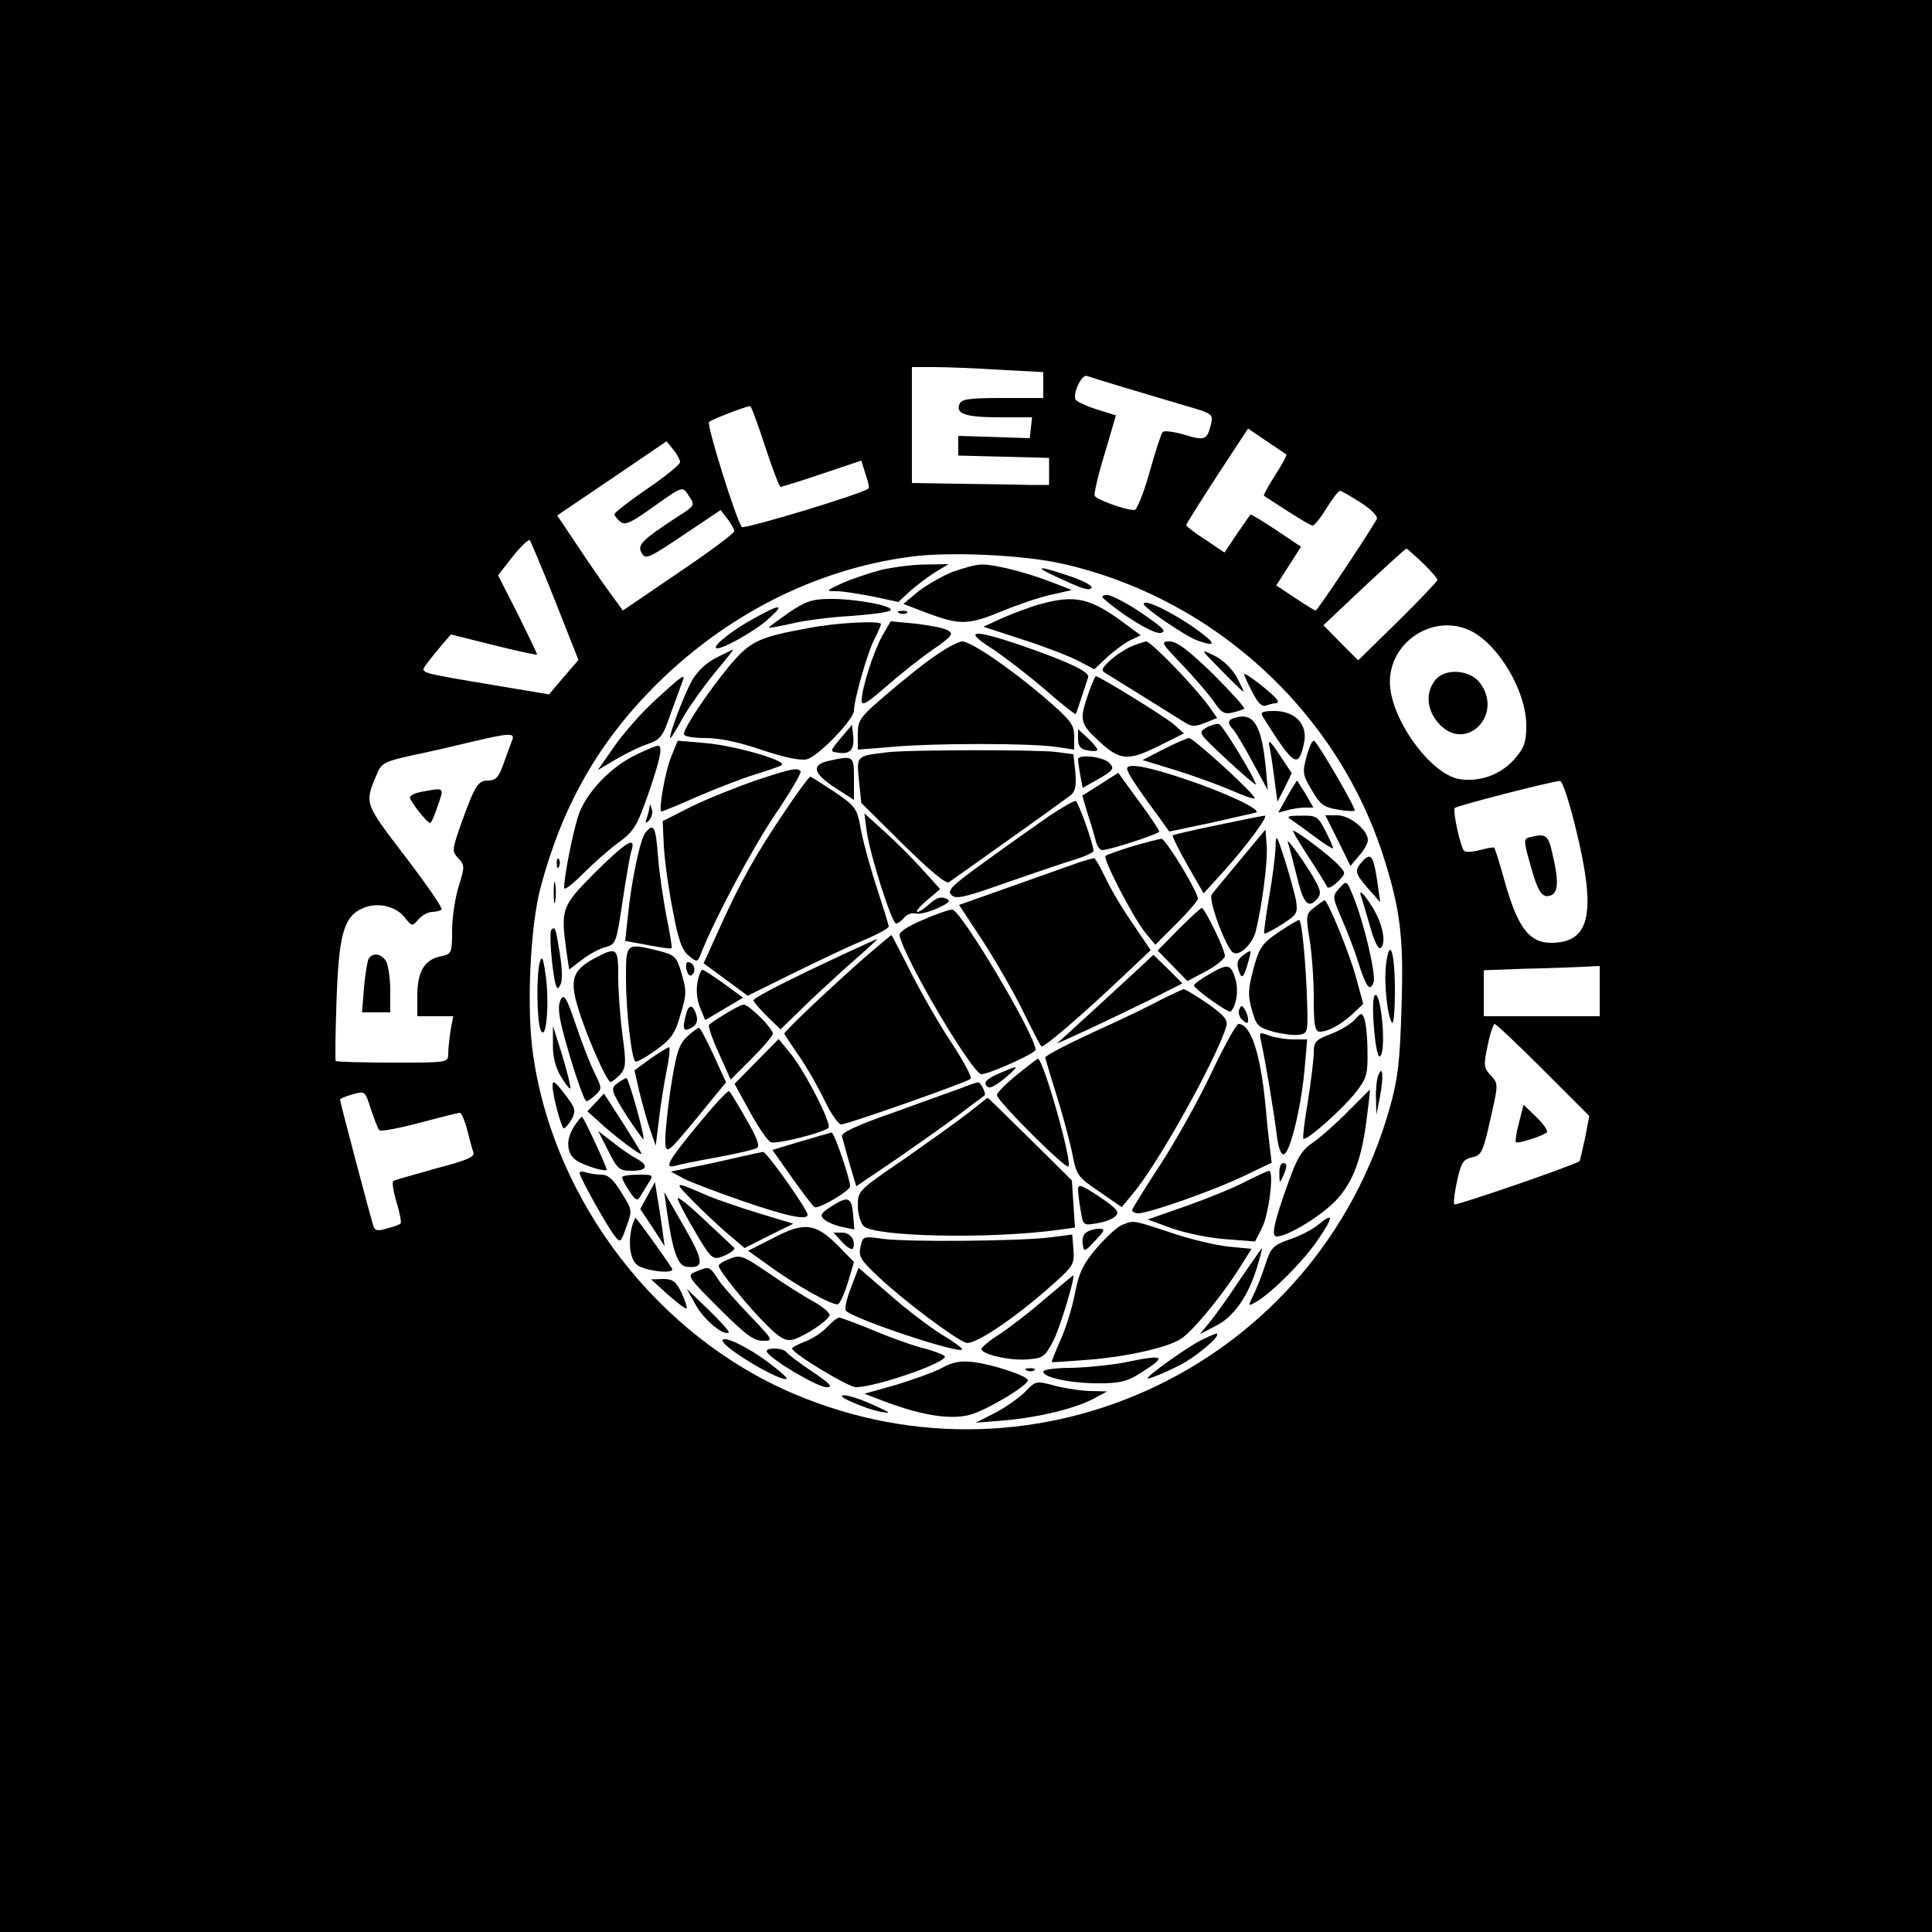 <?xml version="1.0" standalone="no"?>
<!DOCTYPE svg PUBLIC "-//W3C//DTD SVG 20010904//EN"
 "http://www.w3.org/TR/2001/REC-SVG-20010904/DTD/svg10.dtd">
<svg version="1.0" xmlns="http://www.w3.org/2000/svg"
 width="500pt" height="500pt" viewBox="0 0 500 500"
 preserveAspectRatio="xMidYMid meet">

<g transform="translate(0,500) scale(0.1,-0.1)"
fill="#000000" stroke="none">
<path d="M0 2500 l0 -2500 2500 0 2500 0 0 2500 0 2500 -2500 0 -2500 0 0
-2500z m2588 1543 l112 -6 0 -34 0 -33 -105 0 c-88 0 -107 -3 -112 -16 -10
-25 16 -34 105 -34 l83 0 -3 -27 -3 -27 -92 3 -93 3 0 -26 0 -25 118 -3 117
-3 0 -35 0 -35 -52 0 c-29 1 -109 2 -178 3 l-125 2 0 150 0 150 58 0 c31 0
108 -3 170 -7z m322 -46 c47 -14 118 -35 158 -47 70 -20 72 -22 66 -48 -10
-41 -16 -43 -69 -27 -27 8 -53 11 -56 7 -4 -4 -19 -51 -34 -104 -15 -54 -33
-98 -39 -98 -25 0 -100 28 -103 37 -2 6 9 55 26 109 l29 99 -51 16 c-28 9 -53
21 -54 26 -6 18 17 65 30 60 6 -2 50 -16 97 -30z m-930 -152 c19 -58 37 -105
40 -105 3 0 52 15 108 34 l101 34 11 -35 c7 -19 10 -36 8 -37 -15 -14 -322
-106 -328 -100 -14 16 -92 265 -85 272 6 6 91 39 106 41 3 1 20 -46 39 -104z
m1349 -21 c2 -2 -11 -26 -29 -54 -18 -28 -31 -52 -29 -53 79 -52 120 -77 126
-77 5 0 21 20 36 45 16 25 31 45 35 45 3 0 27 -14 54 -31 29 -19 45 -36 41
-43 -37 -62 -154 -236 -158 -236 -3 0 -27 15 -54 33 l-48 32 32 50 32 50 -64
43 c-36 24 -66 42 -67 40 -2 -2 -17 -24 -35 -50 l-32 -48 -49 33 c-27 17 -50
35 -50 38 0 3 36 60 80 128 l80 122 47 -32 c27 -18 50 -34 52 -35z m-1569 -20
c0 -6 -38 -37 -85 -69 -47 -32 -85 -62 -85 -66 0 -3 7 -12 15 -19 12 -10 26
-4 77 32 87 62 84 61 101 34 16 -23 15 -25 -26 -51 -95 -62 -108 -75 -97 -95
10 -19 17 -16 108 45 l97 65 17 -22 c10 -13 18 -27 18 -33 0 -5 -65 -54 -144
-107 l-144 -98 -35 48 c-19 26 -57 81 -84 122 l-51 76 142 96 141 96 17 -21
c10 -12 18 -27 18 -33z m-323 -360 l60 -152 -38 -44 -38 -45 -138 23 c-202 34
-195 32 -181 53 7 10 25 32 39 49 l26 30 112 -28 c61 -15 111 -26 111 -24 0 3
-23 50 -50 105 l-51 100 38 49 c21 26 41 45 44 42 3 -4 33 -75 66 -158z m2245
99 c21 -20 38 -40 38 -44 0 -3 -46 -52 -102 -107 l-103 -101 -45 45 -45 46
105 99 c58 54 107 99 110 99 2 0 21 -17 42 -37z m-932 -2 c392 -89 714 -384
833 -766 42 -134 50 -206 44 -385 -4 -136 -9 -181 -30 -256 -187 -664 -909
-1011 -1543 -741 -351 149 -619 496 -674 875 -18 118 -8 335 19 435 55 208
147 371 291 517 185 187 418 306 665 339 99 14 295 5 395 -18z m1059 -175 c72
-38 141 -157 141 -243 0 -44 -5 -58 -31 -88 -36 -41 -92 -60 -144 -51 -76 15
-178 159 -178 251 0 107 117 180 212 131z m-2484 -283 c-4 -10 -14 -37 -22
-60 -12 -34 -20 -43 -39 -43 -27 0 -34 -11 -70 -110 -24 -69 -25 -73 -8 -91
17 -18 17 -22 1 -73 -9 -29 -17 -80 -17 -114 0 -59 -1 -61 -30 -67 -42 -9 -60
-40 -60 -102 l0 -53 46 0 47 0 -7 -37 c-3 -21 -6 -48 -6 -60 0 -23 -1 -23
-143 -23 -79 0 -146 2 -148 4 -2 2 -1 73 2 158 6 172 19 217 69 238 37 16 85
5 108 -25 18 -23 19 -23 35 -4 9 10 25 19 35 19 10 0 21 3 25 6 3 4 -39 65
-94 137 -107 140 -106 137 -74 213 12 29 19 33 91 49 44 9 113 25 154 35 101
24 114 24 105 3z m2754 -231 c53 -217 36 -292 -65 -292 -58 0 -88 42 -123 170
-11 40 -22 74 -24 76 -2 2 -19 -1 -37 -6 -19 -5 -37 -6 -41 -2 -10 12 -30 104
-24 111 6 6 247 68 272 70 6 1 24 -52 42 -127z m61 -417 l0 -65 -150 0 -150 0
0 60 0 59 108 4 c59 1 126 4 150 5 l42 2 0 -65z m-146 -204 l119 -119 -11 -58
c-7 -31 -13 -58 -14 -59 -12 -10 -320 -116 -324 -112 -3 3 0 30 7 61 10 47 16
56 39 61 24 5 28 13 47 98 21 92 21 92 1 114 -18 19 -19 26 -8 77 6 31 15 56
18 56 4 0 61 -54 126 -119z m-3012 -156 c3 -4 50 5 103 19 53 14 100 26 105
26 4 0 13 -20 19 -44 6 -24 13 -50 16 -58 5 -12 -17 -21 -97 -42 -57 -16 -106
-30 -110 -32 -4 -3 0 -27 8 -55 9 -28 13 -53 11 -55 -2 -3 -18 -9 -35 -13 -25
-8 -32 -6 -36 7 -14 47 -86 321 -86 326 0 3 15 9 33 14 32 9 32 8 47 -39 9
-26 18 -51 22 -54z"/>
<path d="M2280 3525 c-30 -8 -75 -23 -100 -34 -43 -20 -44 -21 -15 -21 17 0
59 -7 95 -14 l65 -14 30 28 c17 15 46 37 65 49 l35 21 -60 -1 c-33 0 -85 -7
-115 -14z"/>
<path d="M2465 3520 c-27 -11 -67 -34 -89 -51 l-38 -32 60 -23 c86 -32 108
-32 194 4 42 17 100 37 129 43 l53 12 -49 19 c-65 26 -153 48 -185 47 -14 0
-47 -9 -75 -19z"/>
<path d="M2730 3509 c73 -34 89 -39 95 -30 3 5 -23 19 -57 30 -79 27 -96 27
-38 0z"/>
<path d="M2856 3451 c47 -42 128 -92 147 -89 18 3 9 12 -48 51 -38 26 -79 47
-89 47 -12 0 -16 -3 -10 -9z"/>
<path d="M2042 3415 c-28 -20 -52 -37 -52 -39 0 -2 26 3 58 10 31 8 101 17
155 20 54 4 100 10 102 15 7 11 -87 29 -153 29 -49 0 -65 -5 -110 -35z"/>
<path d="M2690 3436 c-25 -7 -67 -23 -95 -35 l-50 -23 101 -33 c56 -18 121
-43 144 -55 l42 -22 32 30 c17 16 44 36 59 44 l29 14 -34 25 c-95 72 -134 81
-228 55z"/>
<path d="M2960 3437 c0 -10 110 -85 140 -95 48 -17 48 -8 -2 28 -59 43 -138
82 -138 67z"/>
<path d="M1950 3399 c-53 -29 -104 -69 -97 -76 8 -8 95 40 132 72 49 43 37 44
-35 4z"/>
<path d="M2328 3413 c7 -3 16 -2 19 1 4 3 -2 6 -13 5 -11 0 -14 -3 -6 -6z"/>
<path d="M2095 3375 c-133 -24 -153 -34 -208 -99 -55 -67 -117 -159 -117 -176
0 -6 24 -10 56 -10 37 0 88 -11 146 -31 57 -19 99 -28 116 -24 28 6 122 103
122 126 0 27 34 146 51 181 11 21 19 40 19 43 0 9 -113 4 -185 -10z"/>
<path d="M2283 3354 c-23 -42 -53 -136 -53 -167 0 -15 14 -7 63 36 34 30 88
73 120 95 52 36 56 42 39 51 -10 6 -48 13 -83 17 l-64 6 -22 -38z"/>
<path d="M2568 3321 c33 -22 95 -70 137 -106 42 -37 78 -65 79 -63 1 1 8 21
15 43 7 22 15 45 17 52 6 14 -55 42 -177 84 -124 42 -147 38 -71 -10z"/>
<path d="M2425 3306 c-28 -18 -85 -64 -127 -100 -73 -62 -78 -69 -78 -106 l0
-40 88 7 c107 10 360 10 425 0 l47 -7 0 34 c0 31 -9 42 -77 101 -88 75 -190
145 -213 145 -8 0 -38 -15 -65 -34z"/>
<path d="M2925 3326 c-16 -8 -41 -24 -54 -37 -20 -19 -22 -24 -10 -31 12 -7
106 -66 204 -127 19 -12 27 -12 53 -2 l32 13 -22 31 c-36 50 -149 167 -162
167 -6 -1 -24 -7 -41 -14z"/>
<path d="M3061 3278 c33 -35 70 -78 82 -96 18 -27 27 -31 47 -26 14 3 27 8 30
10 2 3 -34 43 -81 90 -63 61 -93 84 -112 84 -24 0 -22 -4 34 -62z"/>
<path d="M1854 3298 c-26 -13 -50 -36 -63 -59 -21 -37 -63 -149 -56 -149 2 0
17 24 33 54 17 29 54 81 82 115 28 33 49 61 48 60 -2 0 -22 -10 -44 -21z"/>
<path d="M3160 3266 c30 -31 56 -56 58 -56 2 0 -7 17 -18 39 -14 23 -37 45
-59 55 -36 17 -35 17 19 -38z"/>
<path d="M3220 3255 c0 -3 9 -24 21 -46 14 -28 25 -39 35 -35 9 3 20 6 25 6 6
0 8 4 4 9 -8 14 -85 74 -85 66z"/>
<path d="M1699 3191 c-36 -32 -84 -87 -108 -121 l-44 -63 47 28 c26 15 64 34
84 40 31 11 38 20 57 76 13 35 26 72 30 82 11 27 3 21 -66 -42z"/>
<path d="M2816 3203 c-23 -67 -21 -76 29 -122 54 -50 75 -51 157 -10 l62 31
-27 24 c-25 21 -192 124 -201 124 -2 0 -11 -21 -20 -47z"/>
<path d="M3267 3147 c83 -132 93 -138 108 -69 10 47 -23 82 -77 82 -29 0 -37
-3 -31 -13z"/>
<path d="M3198 3143 c-20 -5 -23 -14 -8 -29 6 -6 29 -44 51 -85 l40 -74 -5 57
c-11 111 -31 144 -78 131z"/>
<path d="M3122 3117 c-22 -13 -21 -14 53 -83 41 -38 75 -67 75 -64 0 12 -86
154 -95 156 -5 2 -20 -2 -33 -9z"/>
<path d="M2176 3090 c-29 -35 -29 -35 -6 -38 30 -5 42 9 38 44 l-3 28 -29 -34z"/>
<path d="M2790 3088 c0 -19 6 -27 25 -30 14 -3 25 -2 25 2 0 3 -11 17 -25 30
l-25 23 0 -25z"/>
<path d="M3011 3061 l-54 -28 88 -27 c48 -15 113 -39 143 -52 30 -13 57 -23
59 -20 6 6 -158 156 -170 156 -7 -1 -36 -14 -66 -29z"/>
<path d="M3285 3070 c3 -14 9 -52 13 -85 l8 -60 19 37 18 37 -32 48 c-22 34
-30 41 -26 23z"/>
<path d="M3382 3044 c-12 -43 -11 -49 13 -89 21 -37 31 -44 66 -50 22 -4 42
-5 45 -3 4 5 -89 165 -104 180 -5 5 -13 -13 -20 -38z"/>
<path d="M1738 3044 c-16 -37 -35 -144 -26 -144 3 0 45 17 94 39 49 21 116 47
149 57 33 10 64 21 68 24 14 12 -125 51 -198 57 l-71 6 -16 -39z"/>
<path d="M1653 3050 c-70 -31 -138 -102 -157 -163 -15 -48 -36 -155 -36 -185
0 -7 21 9 48 36 26 26 67 63 92 81 40 29 48 42 77 124 32 93 39 127 26 127 -5
0 -27 -9 -50 -20z"/>
<path d="M2295 3053 c-80 -10 -78 -8 -72 -73 l6 -58 108 -107 c69 -68 112
-104 119 -98 6 4 76 54 155 110 79 56 151 108 160 115 12 10 15 25 12 59 l-5
47 -45 6 c-47 6 -385 6 -438 -1z"/>
<path d="M2790 3035 c0 -7 3 -26 6 -43 l6 -31 39 22 c42 24 45 29 27 45 -20
15 -78 20 -78 7z"/>
<path d="M2145 3031 c-46 -10 -41 -32 15 -69 l50 -32 0 55 c0 60 -1 60 -65 46z"/>
<path d="M2918 3014 c-6 -6 13 -36 88 -138 l20 -28 105 22 c57 13 111 25 119
27 18 6 -76 51 -184 87 -89 30 -139 40 -148 30z"/>
<path d="M1955 2980 c-49 -17 -124 -47 -165 -67 l-75 -38 3 -65 c2 -36 12
-110 23 -165 14 -77 24 -104 41 -118 22 -18 23 -18 32 5 36 91 129 265 190
357 41 60 71 112 68 115 -9 10 -23 7 -117 -24z"/>
<path d="M2847 2970 l-46 -29 14 -48 c9 -26 18 -58 21 -70 3 -13 11 -23 16
-23 20 0 148 42 148 48 0 4 -24 40 -53 79 l-53 73 -47 -30z"/>
<path d="M2033 2903 c-76 -112 -116 -184 -169 -301 l-43 -95 57 -42 57 -42
115 57 c63 31 145 70 183 86 37 15 67 32 67 36 0 4 -13 46 -29 95 -16 48 -35
116 -42 151 -11 61 -13 64 -70 103 -32 21 -60 39 -62 39 -3 0 -32 -39 -64 -87z"/>
<path d="M3331 2938 l-23 -41 23 6 c13 4 34 7 46 7 l22 0 -20 35 c-12 19 -22
35 -22 35 -1 0 -13 -19 -26 -42z"/>
<path d="M2715 2888 c-33 -23 -107 -75 -163 -116 -88 -63 -102 -77 -90 -88 12
-12 33 -7 143 32 72 25 151 52 178 60 26 8 47 18 47 22 -1 20 -39 126 -46 129
-5 1 -36 -17 -69 -39z"/>
<path d="M1681 2913 c0 -6 -4 -20 -7 -30 -5 -14 -4 -15 5 -7 7 7 11 20 8 30
-3 11 -5 14 -6 7z"/>
<path d="M2243 2849 c8 -60 65 -239 76 -239 5 0 14 7 21 15 7 9 20 13 29 11 9
-3 34 3 56 13 33 15 37 20 22 26 -12 5 -25 1 -41 -14 -12 -11 -26 -21 -32 -21
-5 1 6 14 25 30 l34 29 -46 51 c-25 28 -69 72 -98 98 l-52 47 6 -46z"/>
<path d="M3152 2865 c-63 -13 -115 -25 -117 -27 -2 -2 15 -36 38 -77 l42 -73
50 55 c58 64 120 147 108 146 -4 0 -59 -11 -121 -24z"/>
<path d="M3344 2877 c10 -7 38 -27 62 -45 24 -18 44 -30 44 -27 0 3 -9 24 -20
45 -19 37 -23 40 -63 39 -36 0 -39 -2 -23 -12z"/>
<path d="M3463 2824 l32 -65 22 26 c13 14 23 33 23 41 0 26 -47 64 -79 64
l-31 0 33 -66z"/>
<path d="M1671 2846 c-14 -16 -37 -125 -46 -216 l-7 -65 59 -11 c32 -6 60 -10
61 -8 2 1 -4 38 -13 81 -8 43 -19 113 -22 156 -6 78 -11 88 -32 63z"/>
<path d="M3210 2775 c-36 -43 -69 -83 -74 -90 -10 -13 37 -139 55 -150 16 -11
50 21 59 55 16 65 32 185 28 224 l-3 39 -65 -78z"/>
<path d="M3386 2783 c24 -36 45 -71 48 -77 2 -7 13 -2 27 11 22 22 23 23 4 43
-20 23 -109 90 -118 90 -3 0 15 -30 39 -67z"/>
<path d="M3301 2805 c-1 -22 -8 -80 -17 -129 -8 -48 -14 -90 -12 -92 2 -1 23
9 46 24 39 25 41 29 36 62 -4 19 -17 67 -29 105 -22 68 -23 69 -24 30z"/>
<path d="M2931 2810 c-35 -11 -66 -22 -70 -25 -7 -8 72 -161 104 -200 l25 -30
55 55 c30 30 55 59 55 64 0 19 -84 156 -94 155 -6 0 -40 -9 -75 -19z"/>
<path d="M3333 2820 c3 -8 13 -48 23 -87 17 -72 30 -86 53 -59 10 11 9 21 -3
43 -21 40 -79 121 -73 103z"/>
<path d="M1539 2741 c-86 -87 -88 -92 -73 -204 l7 -46 33 25 c18 14 45 29 61
33 27 7 28 11 44 117 9 60 19 119 23 132 13 40 -13 24 -95 -57z"/>
<path d="M3527 2772 c-23 -25 -21 -31 14 -72 l31 -35 -7 50 c-10 69 -17 80
-38 57z"/>
<path d="M1441 2764 c0 -11 3 -14 6 -6 3 7 2 16 -1 19 -3 4 -6 -2 -5 -13z"/>
<path d="M2795 2769 c-16 -6 -94 -33 -172 -61 l-141 -50 60 -91 c33 -51 80
-132 104 -181 24 -49 46 -91 49 -94 5 -5 101 77 211 181 l72 68 -46 68 c-26
37 -58 91 -71 119 -14 29 -27 52 -30 51 -3 0 -19 -5 -36 -10z"/>
<path d="M1433 2690 c0 -25 2 -35 4 -22 2 12 2 32 0 45 -2 12 -4 2 -4 -23z"/>
<path d="M3466 2701 c-18 -20 -18 -22 6 -78 14 -32 34 -83 43 -113 21 -66 31
-79 40 -51 6 21 -26 158 -54 224 -16 39 -16 39 -35 18z"/>
<path d="M3525 2673 c3 -10 13 -44 22 -75 9 -32 20 -55 25 -52 16 10 8 58 -17
101 -26 43 -43 58 -30 26z"/>
<path d="M3402 2652 c-22 -17 -23 -21 -13 -82 6 -36 11 -104 11 -152 0 -73 3
-88 16 -88 21 0 54 18 86 47 l26 25 -19 70 c-17 62 -73 198 -81 198 -2 0 -13
-8 -26 -18z"/>
<path d="M2390 2620 c-41 -17 -64 -32 -62 -41 14 -63 189 -359 212 -359 19 0
140 54 140 63 0 37 -190 357 -215 363 -5 1 -39 -10 -75 -26z"/>
<path d="M3050 2595 l-54 -55 39 -40 38 -39 49 26 c26 14 48 32 48 39 0 17
-52 124 -60 124 -3 0 -30 -25 -60 -55z"/>
<path d="M3308 2587 c-42 -29 -49 -39 -64 -94 -14 -53 -15 -69 -4 -107 11 -40
16 -45 55 -56 23 -6 53 -10 66 -8 23 3 24 6 22 78 -3 107 -14 220 -21 219 -4
0 -28 -15 -54 -32z"/>
<path d="M1427 2594 c-6 -6 0 -87 9 -134 5 -20 7 -22 14 -9 6 10 5 42 -1 80
-11 68 -12 72 -22 63z"/>
<path d="M2240 2524 c-81 -71 -210 -192 -210 -199 0 -2 17 -28 38 -58 20 -29
50 -81 66 -115 16 -34 36 -62 43 -62 16 0 325 109 335 118 4 4 -17 43 -46 88
-30 44 -77 126 -106 182 -28 56 -52 102 -53 102 -1 0 -31 -25 -67 -56z"/>
<path d="M2195 2536 c-157 -73 -245 -118 -245 -125 0 -4 16 -22 35 -41 l35
-34 72 70 c40 38 98 91 128 117 30 26 52 47 50 47 -3 -1 -36 -16 -75 -34z"/>
<path d="M1620 2468 c0 -82 14 -205 24 -215 3 -3 26 10 53 29 40 29 50 42 64
92 16 51 16 63 3 106 -13 45 -17 48 -58 59 -86 21 -86 22 -86 -71z"/>
<path d="M3587 2503 c-6 -48 4 -137 16 -150 4 -3 7 34 7 83 0 102 -14 142 -23
67z"/>
<path d="M1537 2519 c-54 -29 -63 -54 -42 -124 20 -69 75 -195 85 -195 4 0 15
9 25 19 15 18 16 28 6 102 -6 45 -11 113 -11 151 0 76 -3 79 -63 47z"/>
<path d="M3216 2527 c-13 -10 -16 -20 -11 -36 8 -27 13 -24 25 18 10 36 10 35
-14 18z"/>
<path d="M1397 2510 c-9 -33 -8 -150 2 -175 14 -34 23 61 14 135 -7 51 -10 59
-16 40z"/>
<path d="M2940 2487 c-25 -23 -81 -75 -125 -115 l-80 -73 75 34 c41 19 114 54
163 78 l87 44 -37 37 -38 37 -45 -42z"/>
<path d="M1777 2489 c4 -13 9 -17 15 -11 11 11 3 32 -12 32 -4 0 -6 -9 -3 -21z"/>
<path d="M3128 2478 c-21 -12 -38 -25 -38 -28 0 -9 90 -73 95 -68 15 15 21 56
12 85 -12 39 -19 40 -69 11z"/>
<path d="M1805 2457 c-4 -19 -1 -47 7 -65 l13 -32 49 29 49 29 -49 36 c-27 19
-52 36 -56 36 -4 0 -10 -15 -13 -33z"/>
<path d="M3005 2413 c-27 -15 -106 -53 -175 -84 -69 -32 -125 -61 -125 -66 1
-4 13 -46 28 -93 15 -47 33 -114 41 -150 12 -63 14 -65 71 -104 l58 -40 29 35
c66 78 219 354 242 434 4 16 -7 28 -49 58 -30 20 -57 37 -62 37 -4 -1 -30 -13
-58 -27z"/>
<path d="M1451 2413 c-7 -14 -6 -36 5 -79 22 -85 55 -184 62 -184 3 0 13 7 23
16 17 16 17 18 -1 55 -11 21 -33 77 -49 125 -25 73 -31 83 -40 67z"/>
<path d="M3557 2423 c-10 -17 3 -164 14 -157 11 6 11 73 1 129 -5 25 -10 35
-15 28z"/>
<path d="M1776 2377 c-11 -40 -8 -49 13 -37 13 6 17 17 14 30 -8 30 -20 33
-27 7z"/>
<path d="M1877 2376 c-20 -12 -39 -25 -42 -28 -3 -3 8 -36 25 -73 l31 -69 54
54 c30 30 55 59 55 65 0 14 -62 75 -75 75 -6 0 -27 -11 -48 -24z"/>
<path d="M3207 2387 c-3 -9 1 -21 9 -27 11 -10 14 -10 14 1 0 8 -4 20 -9 27
-7 11 -9 11 -14 -1z"/>
<path d="M3506 2361 c-10 -11 -38 -28 -62 -37 -39 -15 -44 -20 -44 -48 0 -17
-7 -73 -15 -125 -9 -52 -14 -96 -12 -98 7 -7 100 75 134 118 30 38 33 48 32
108 0 36 -4 74 -8 84 -6 17 -8 17 -25 -2z"/>
<path d="M3135 2223 c-33 -70 -93 -177 -132 -237 -40 -61 -73 -114 -73 -118 0
-4 7 -8 16 -8 27 0 195 59 272 96 l73 35 -5 42 c-3 23 -8 71 -11 107 -13 134
-38 210 -70 210 -5 0 -37 -57 -70 -127z"/>
<path d="M1431 2298 c-1 -31 6 -59 20 -83 12 -20 23 -34 25 -32 2 2 -7 39 -20
83 l-25 79 0 -47z"/>
<path d="M1778 2317 c-21 -20 -28 -41 -43 -138 -9 -63 -15 -126 -13 -141 3
-24 9 -19 80 67 l77 94 -32 70 c-18 39 -35 71 -38 71 -3 0 -17 -10 -31 -23z"/>
<path d="M3264 2303 c9 -38 34 -187 41 -246 4 -30 11 -47 18 -44 16 5 44 120
53 217 l7 80 -36 0 c-20 0 -48 5 -63 10 -25 10 -26 9 -20 -17z"/>
<path d="M1958 2253 l-57 -58 40 -73 c22 -40 46 -75 54 -78 14 -6 134 24 149
37 10 9 -63 152 -102 197 l-27 33 -57 -58z"/>
<path d="M1683 2260 l-41 -30 13 -57 c8 -32 20 -76 28 -98 l14 -40 8 65 c4 36
13 93 20 128 7 34 10 62 6 62 -3 -1 -25 -14 -48 -30z"/>
<path d="M2631 2218 c-28 -23 -51 -46 -51 -52 0 -15 178 -192 185 -185 11 11
-65 279 -79 279 -2 0 -26 -19 -55 -42z"/>
<path d="M2588 2223 c-37 -15 -46 -27 -30 -37 5 -3 24 8 43 24 39 34 38 35
-13 13z"/>
<path d="M3567 2217 c-4 -10 -7 -37 -6 -60 l1 -42 9 45 c10 52 8 87 -4 57z"/>
<path d="M1597 2196 c-17 -13 -16 -18 23 -81 24 -36 44 -65 45 -63 5 5 -38
158 -44 158 -3 0 -14 -7 -24 -14z"/>
<path d="M1430 2190 c0 -25 23 -110 29 -110 4 0 13 11 21 24 11 22 9 28 -15
60 -29 38 -35 42 -35 26z"/>
<path d="M2485 2183 c-22 -8 -101 -36 -175 -63 -95 -33 -134 -52 -131 -61 2
-8 11 -40 20 -72 l17 -57 99 67 c55 38 129 90 165 117 36 27 66 50 68 51 5 4
-10 35 -17 34 -3 0 -24 -7 -46 -16z"/>
<path d="M1806 2089 c-79 -96 -88 -114 -58 -106 9 3 58 13 108 22 50 9 96 20
103 24 8 5 0 27 -28 75 -21 37 -41 70 -44 72 -3 3 -39 -36 -81 -87z"/>
<path d="M3490 2125 c-30 -31 -71 -67 -91 -81 -30 -20 -42 -40 -64 -102 -38
-105 -46 -142 -31 -142 29 0 118 55 155 95 44 48 66 108 79 218 5 37 8 67 7
67 0 0 -25 -25 -55 -55z"/>
<path d="M1542 2147 l-22 -23 28 -25 c39 -37 112 -92 112 -85 0 3 -22 39 -48
80 l-49 76 -21 -23z"/>
<path d="M2505 2119 c-27 -21 -103 -75 -167 -120 -116 -79 -118 -81 -118 -119
0 -21 7 -45 15 -53 28 -28 327 -34 503 -10 l44 6 -4 61 -4 61 -109 108 c-60
59 -109 107 -109 106 -1 0 -23 -18 -51 -40z"/>
<path d="M1486 2085 c-23 -35 -20 -72 7 -89 22 -14 77 -30 77 -23 0 8 -60 137
-64 137 -2 0 -11 -11 -20 -25z"/>
<path d="M1574 2022 c24 -48 29 -52 61 -52 40 0 45 14 13 31 -13 7 -40 25 -61
42 l-39 30 26 -51z"/>
<path d="M2072 2046 l-73 -22 50 -71 c28 -39 54 -74 59 -77 10 -6 92 42 92 54
0 19 -41 140 -48 139 -4 -1 -40 -11 -80 -23z"/>
<path d="M1910 2005 c-30 -7 -82 -19 -115 -25 l-59 -12 35 -19 c20 -10 89 -36
153 -58 110 -38 166 -50 166 -35 0 14 -106 163 -115 163 -5 -1 -35 -7 -65 -14z"/>
<path d="M3311 1963 c0 -25 1 -26 9 -8 12 27 12 35 0 35 -5 0 -10 -12 -9 -27z"/>
<path d="M1500 1964 c0 -10 69 -134 89 -160 17 -22 17 -21 32 21 16 43 15 44
-13 89 -21 34 -34 46 -52 46 -13 0 -31 3 -40 6 -9 3 -16 3 -16 -2z"/>
<path d="M3225 1943 c-27 -15 -96 -43 -152 -63 l-103 -36 63 -23 c34 -12 96
-25 139 -28 l76 -6 17 33 c19 36 33 150 19 150 -5 -1 -31 -13 -59 -27z"/>
<path d="M1610 1953 c0 -5 9 -21 19 -36 14 -22 21 -26 27 -15 4 7 14 23 22 36
14 22 13 22 -27 22 -22 0 -41 -3 -41 -7z"/>
<path d="M1676 1906 l-19 -35 32 -48 31 -48 -6 45 c-4 25 -9 62 -13 83 l-6 38
-19 -35z"/>
<path d="M1790 1895 c25 -26 66 -64 91 -86 l46 -39 63 32 63 31 -89 27 c-49
15 -107 35 -129 44 -92 40 -93 40 -45 -9z"/>
<path d="M2790 1922 c0 -9 3 -34 7 -56 6 -37 7 -38 41 -32 20 3 42 11 49 19
11 10 4 19 -42 50 -45 30 -55 34 -55 19z"/>
<path d="M1726 1865 c14 -100 28 -140 49 -143 49 -6 48 12 -5 104 l-51 89 7
-50z"/>
<path d="M1754 1897 c3 -10 24 -50 47 -88 35 -60 43 -69 62 -63 23 7 44 22 36
26 -2 2 -38 35 -78 73 -41 39 -71 62 -67 52z"/>
<path d="M2152 1878 c-27 -17 -31 -23 -20 -33 7 -7 28 -16 46 -20 l33 -7 -3
38 c-4 46 -13 50 -56 22z"/>
<path d="M1636 1828 c-11 -43 -6 -85 12 -101 17 -15 92 -25 92 -12 0 4 -84
122 -95 133 -1 1 -5 -8 -9 -20z"/>
<path d="M3411 1830 c-13 -11 -45 -28 -72 -37 -45 -16 -50 -21 -65 -68 -9 -27
-23 -63 -31 -78 -13 -27 -13 -28 5 -18 39 21 125 106 163 163 41 60 41 72 0
38z"/>
<path d="M2904 1830 c-12 -5 -41 -31 -65 -59 -35 -41 -46 -62 -57 -118 -7 -37
-24 -92 -38 -122 -13 -30 -23 -55 -22 -56 2 -1 44 2 95 6 101 8 206 32 239 54
30 19 104 109 147 176 l36 57 -62 6 c-34 4 -102 20 -150 37 -97 32 -93 31
-123 19z"/>
<path d="M2001 1796 l-65 -33 45 -32 c75 -56 178 -113 188 -106 6 3 17 29 26
58 l15 51 -42 43 c-58 58 -87 61 -167 19z"/>
<path d="M2812 1811 c-8 -4 -12 -18 -10 -30 3 -22 4 -22 32 8 26 27 27 31 10
31 -10 0 -25 -4 -32 -9z"/>
<path d="M2181 1784 c13 -14 25 -20 27 -14 7 20 -7 40 -29 40 l-22 0 24 -26z"/>
<path d="M2720 1798 c-72 -10 -371 -13 -436 -4 -50 7 -51 7 -57 -21 -6 -24 1
-35 46 -77 63 -60 199 -162 227 -171 22 -7 129 65 228 154 49 44 53 50 50 87
l-3 39 -55 -7z"/>
<path d="M3212 1693 c-28 -43 -64 -93 -79 -112 l-28 -34 42 22 c46 23 84 77
107 154 8 26 13 47 12 47 -1 0 -25 -35 -54 -77z"/>
<path d="M1883 1740 c-13 -5 -23 -12 -23 -16 0 -12 77 -107 124 -153 35 -35
49 -42 68 -38 29 8 90 48 95 63 2 5 -16 21 -39 34 -24 13 -75 45 -114 72 -75
51 -77 52 -111 38z"/>
<path d="M1801 1709 c-24 -10 -23 -12 59 -94 68 -68 90 -85 114 -85 29 0 28 1
-36 68 -35 37 -73 79 -82 95 -20 30 -21 30 -55 16z"/>
<path d="M2202 1667 c-11 -29 -17 -55 -13 -59 20 -22 301 -115 301 -100 0 4
-24 21 -54 39 -29 18 -89 63 -133 102 l-81 70 -20 -52z"/>
<path d="M2705 1639 c-38 -33 -91 -74 -117 -91 -27 -17 -48 -35 -48 -39 0 -14
73 -31 119 -27 40 3 45 6 67 48 18 35 59 172 51 169 -1 0 -33 -27 -72 -60z"/>
<path d="M1729 1649 c24 -21 46 -38 48 -35 2 2 -4 20 -13 40 -15 30 -23 36
-48 36 l-31 -1 44 -40z"/>
<path d="M1801 1622 c21 -38 73 -81 85 -70 2 2 -22 29 -53 59 l-56 54 24 -43z"/>
<path d="M2140 1565 c-13 -14 -38 -30 -57 -37 -18 -7 -33 -15 -33 -18 0 -12
145 -100 165 -100 52 0 239 65 230 80 -3 4 -26 13 -52 20 -26 6 -85 27 -130
46 -46 19 -87 34 -91 34 -5 0 -19 -11 -32 -25z"/>
<path d="M3109 1532 c-31 -15 -139 -91 -139 -99 0 -4 47 15 87 36 35 18 93 66
93 76 0 6 2 7 -41 -13z"/>
<path d="M1870 1531 c0 -19 154 -110 166 -99 2 2 -20 22 -49 43 -51 39 -117
70 -117 56z"/>
<path d="M1985 1501 c12 -21 131 -91 154 -91 18 0 11 8 -38 41 -33 22 -63 45
-66 50 -4 5 -17 9 -31 9 -14 0 -23 -4 -19 -9z"/>
<path d="M2910 1474 c-36 -7 -98 -13 -137 -14 -40 0 -73 -4 -73 -10 0 -15 70
-30 143 -30 54 0 75 5 106 25 74 46 67 51 -39 29z"/>
<path d="M2438 1460 c-20 -11 -74 -30 -119 -44 l-82 -23 55 -21 c97 -36 170
-47 220 -33 44 13 148 75 148 89 0 11 -91 41 -141 47 -32 4 -54 0 -81 -15z"/>
<path d="M2658 1453 c7 -3 16 -2 19 1 4 3 -2 6 -13 5 -11 0 -14 -3 -6 -6z"/>
<path d="M2653 1398 c-15 -15 -50 -40 -77 -54 l-51 -26 75 6 c88 8 180 30 230
56 l35 19 -40 1 c-22 0 -64 6 -92 13 -52 14 -52 14 -80 -15z"/>
<path d="M2206 1371 c22 -10 56 -22 75 -25 28 -5 24 -2 -21 18 -30 14 -64 25
-75 25 -13 0 -5 -7 21 -18z"/>
<path d="M3717 3243 c-29 -33 -26 -81 8 -117 70 -75 168 26 104 108 -25 32
-86 37 -112 9z"/>
<path d="M1092 2951 c-18 -3 -32 -10 -31 -16 2 -11 45 -65 52 -65 3 0 12 20
20 45 17 48 18 47 -41 36z"/>
<path d="M954 2519 c-3 -6 -9 -40 -12 -75 l-5 -64 37 0 36 0 0 56 c0 30 -5 64
-10 75 -12 21 -35 25 -46 8z"/>
<path d="M3958 2833 c-15 -4 -15 -9 2 -69 20 -73 31 -90 54 -81 19 8 20 38 4
106 -11 51 -17 55 -60 44z"/>
<path d="M3931 2094 c-7 -25 -10 -48 -8 -50 4 -5 69 16 80 25 4 4 -8 22 -27
40 l-33 32 -12 -47z"/>
</g>
</svg>
